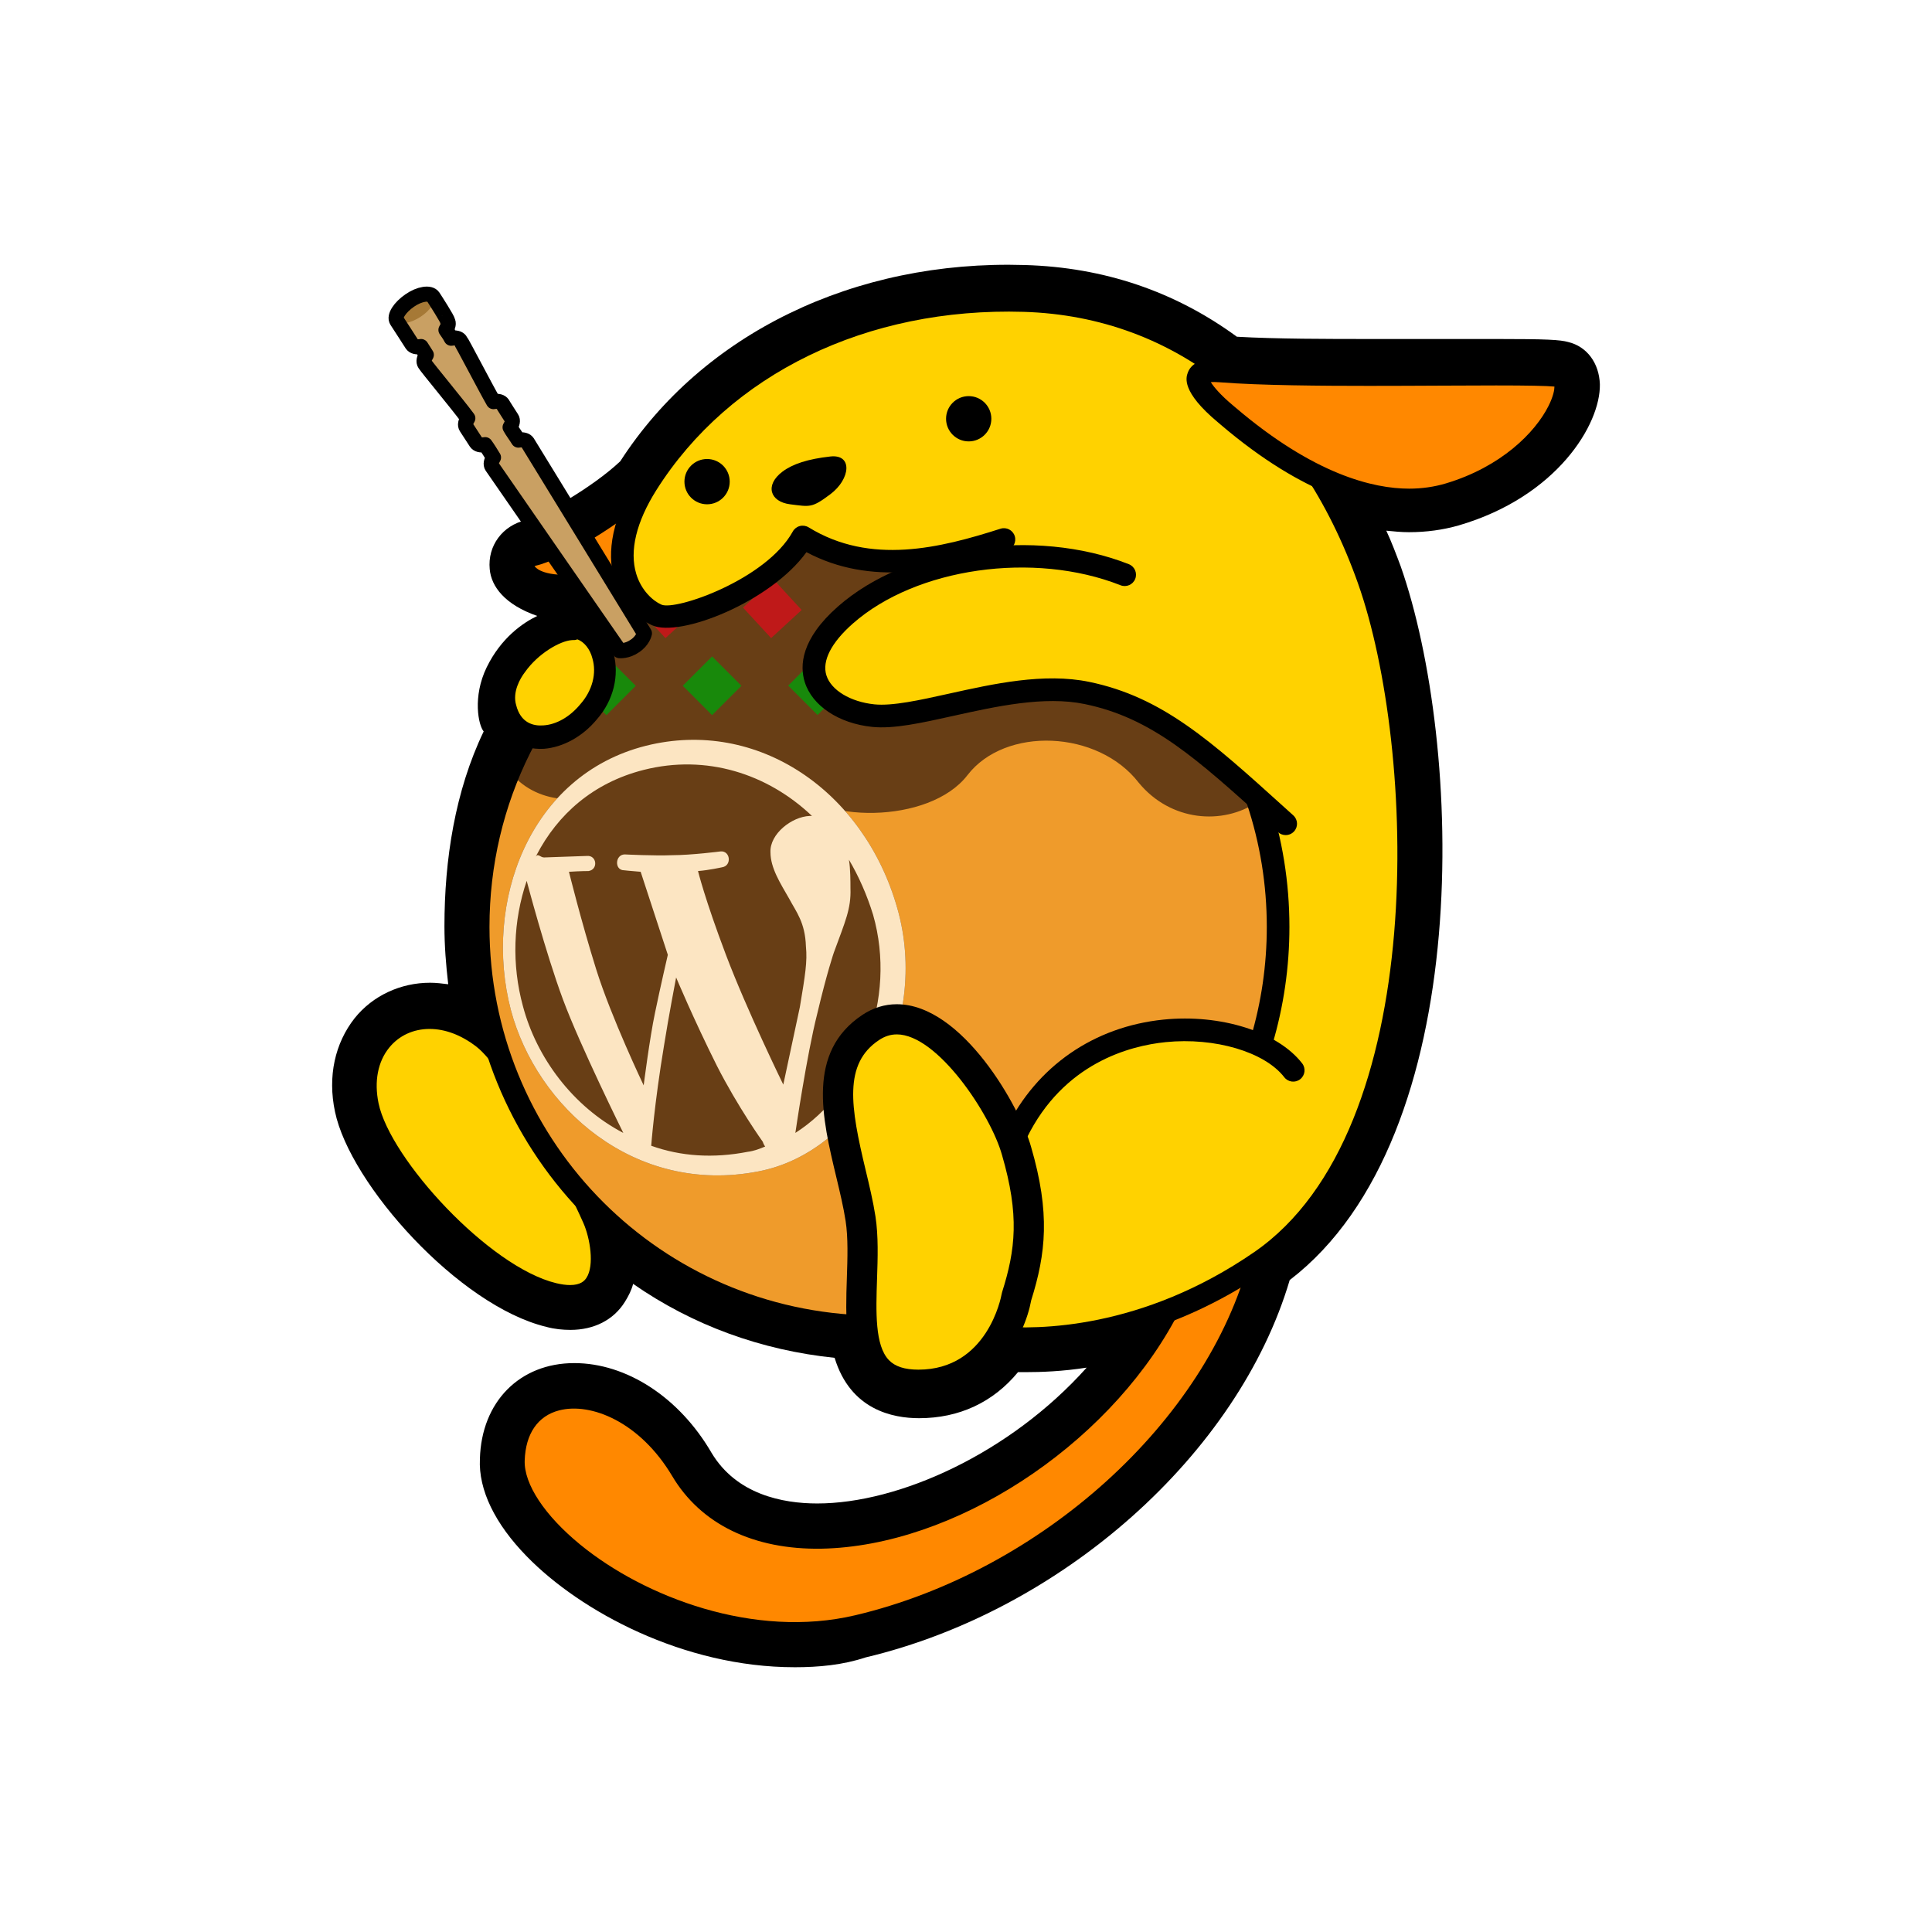 <?xml version="1.0" encoding="UTF-8"?>
<svg id="artboard" xmlns="http://www.w3.org/2000/svg" version="1.1" viewBox="0 0 256 256">
  <!-- Generator: Adobe Illustrator 29.5.0, SVG Export Plug-In . SVG Version: 2.1.0 Build 137)  -->
  <g id="wapuu">
    <path id="silhouette" d="M105.29,220.917c-14.7,0-28.4-7.399-35.5-14.7-4.2-4.3-6.4-8.8-6.2-12.899.2-7.601,5.3-12.7,12.5-12.7,6.9,0,13.9,4.5,18.2,11.9,3.3,5.5,9.4,6.699,14,6.699h0c10.8,0,25.499-6.6,35.7-18-3.2.5-6.0.601-8.2.601h-.899c-3.3,4-7.8,6.1-13.1,6.1-3.5,0-9.1-1.1-11.2-8-9.7-1-18.8-4.3-26.7-9.8-.2.8-.6,1.6-1.1,2.4-1.5,2.399-4.1,3.699-7.2,3.699-1,0-2.1-.1-3.2-.399-11.6-2.8-26-18.9-28-28.5-1-4.7,0-9.101,2.6-12.4,2.4-3,6.1-4.7,10-4.7.8,0,1.6.101,2.4.2-.3-2.6-.5-5.1-.5-7.7,0-8.8,1.4-17.899,5.2-25.8-.7-.8-1.5-4.6.4-8.5,1.9-3.9,4.8-5.9,6.7-6.8-4.3-1.5-6.1-3.9-6.3-6.2-.3-3.1,1.7-5.8,4.8-6.5,1.9-.4,8.8-4.3,12.5-7.8,10.9-16.9,31-26.7,53.6-26,10.5.3,19.9,3.5,28.101,9.5,5.1.3,12.3.3,17.5.3h16.8c6.8,0,8.5.1,9.6.4,2.5.6,4.101,2.8,4.2,5.6.101,5.3-5.7,14.9-18.7,18.7-2.1.6-4.3.9-6.6.9-1,0-2-.1-3-.2.7,1.5,1.3,3.1,1.9,4.7,8.199,23.3,10.199,75.5-14.7,94.6-6.8,23-30.101,43.8-56.2,50-3,1-6.2,1.3-9.4,1.3"/>
    <g id="tail">
      <path d="M167.025,167.154c-5.667,21.667-28,42.333-53.334,48.333-21.793,5.161-46-11.666-45.666-22.0.375-11.637,15-11,22.333,1.334,11.234,18.895,49.667,5.666,64-20.667l12.667-7Z" fill="#f80"/>
      <path d="M105.366,217.933c-11.666,0-23.107-4.995-30.363-10.927-5.52-4.513-8.61-9.458-8.477-13.568.159-4.937,2.645-8.387,6.82-9.461,5.302-1.369,13.294,1.655,18.301,10.076,4.123,6.934,11.615,8.277,17.141,8.157,16.47-.312,35.494-12.684,44.253-28.773.396-.729,1.308-.997,2.033-.602.729.397.997,1.308.602,2.034-9.233,16.965-29.367,30.009-46.83,30.34-9.006.148-15.985-3.248-19.776-9.623-4.253-7.151-10.749-9.794-14.974-8.705-2.833.73-4.456,3.093-4.571,6.652-.1,3.124,2.657,7.292,7.377,11.15,8.486,6.937,23.048,12.516,36.444,9.342,24.628-5.832,46.593-25.705,52.229-47.253.21-.802,1.024-1.281,1.831-1.071.802.209,1.281,1.029,1.071,1.831-5.9,22.558-28.795,43.339-54.439,49.413-2.865.679-5.777.987-8.672.987"/>
    </g>
    <g id="right-ear">
      <path d="M82.025,76.487c-13,3.666-14.334-2.333-11.334-3s11-5.333,15-9.333l-3.666,12.333Z" fill="#f80"/>
      <path d="M74.785,79.172c-3.393,0-5.089-1.026-5.903-1.851-.89-.9-1.232-2.086-.913-3.168.315-1.07,1.211-1.866,2.397-2.131,2.584-.574,10.321-4.985,14.265-8.929.586-.586,1.535-.586,2.121,0,.586.585.586,1.536,0,2.121-4.132,4.132-12.367,8.988-15.736,9.737-.139.031-.183.078-.184.078.015-.004.103.162.435.388.625.421,3.211,1.64,10.351-.374.796-.223,1.626.238,1.851,1.036.225.798-.24,1.626-1.037,1.851-3.207.906-5.705,1.242-7.647,1.242"/>
    </g>
    <g id="right-foot">
      <path d="M64.025,137.487c-8.139-6.262-17.334-.666-15.334,9,1.644,7.941,15.068,22.696,24.667,25,8.333,2,6.649-6.992,5.333-10-2.333-5.333-10.333-20.666-14.666-24" fill="#ffd200"/>
      <path d="M75.537,173.274h0c-.769,0-1.621-.11-2.529-.329-10.145-2.435-24.03-17.668-25.786-26.154-.785-3.795-.064-7.303,2.03-9.875,1.851-2.271,4.649-3.575,7.677-3.575,2.726,0,5.496,1.023,8.011,2.958,4.938,3.801,13.317,20.454,15.125,24.587.752,1.72,2.245,6.88.153,10.078-.689,1.055-2.061,2.31-4.681,2.31M56.929,136.34c-2.153,0-4.054.877-5.35,2.47-1.514,1.859-2.018,4.478-1.42,7.374,1.529,7.386,14.657,21.711,23.548,23.845.68.163,1.296.246,1.83.246,1.387,0,1.903-.543,2.17-.952,1.084-1.659.47-5.268-.39-7.233-2.462-5.627-10.264-20.379-14.207-23.413-1.986-1.528-4.122-2.336-6.181-2.336"/>
    </g>
    <g id="takoyaki">
      <circle cx="117.19" cy="122.518" r="58.5" display="none"/>
      <path d="M113.99,175.717c-28.2-1.199-50.7-24.5-50.7-52.899,0-17.3,8.3-32.7,21.2-42.4,9.1,4.7,16.3-4,22-8.1,16.2,4.2,42.4,1.7,60.101,33.7,2.699,4.899,2.699,10.899,2.699,16.8,0,5.3-.8,10.3-2.199,15.1-13-4.8-28.5,1.2-33,12.9-8.7,15.6-20.101,24.899-20.101,24.899" fill="#ef9b2b"/>
      <path d="M166.69,106.217s0-.1-.1-.1c-17.7-32-43.9-29.6-60.101-33.7-5.7,4.2-12.8,12.8-22,8.1-7.4,5.6-13.3,13-17,21.6,3.1,4.3,10.367,5.333,14.367.834,4.9-5.6,17.5-5.1,22.0.6s19.334,5.666,24.334-.834c5-6.5,17.3-6,22.7,1,4.2,5.1,11.1,5.7,15.8,2.499Z" fill="#683e15"/>
      <g>
        <rect x="91.606" y="88.12" width="5.5" height="5.5" transform="translate(-36.619 93.328) rotate(-44.997)" fill="#18890b"/>
        <rect x="77.603" y="88.122" width="5.5" height="5.5" transform="translate(-40.721 83.426) rotate(-44.996)" fill="#18890b"/>
        <rect x="105.579" y="88.096" width="5.5" height="5.5" transform="translate(-32.506 103.234) rotate(-45.01)" fill="#18890b"/>
        <rect x="99.587" y="77.917" width="5.5" height="5.5" transform="translate(-27.588 90.646) rotate(-42.639)" fill="#bf1919"/>
        <rect x="113.071" y="78.097" width="5.5" height="5.5" transform="translate(-24.145 99.827) rotate(-42.639)" fill="#bf1919"/>
        <rect x="85.585" y="77.919" width="5.5" height="5.5" transform="translate(-31.291 81.164) rotate(-42.64)" fill="#bf1919"/>
      </g>
      <g>
        <path d="M118.89,120.318c-4.4-15.5-18.5-25.2-33.3-21.5-15.5,3.9-21.6,20.8-17.9,35,3.4,12.8,16.3,24.6,32.8,21.399,13.6-2.6,22.8-19.6,18.4-34.899Z" fill="#683e15"/>
        <path d="M118.89,120.318c-4.4-15.5-18.5-25.2-33.3-21.5-15.5,3.9-21.6,20.8-17.9,35,3.4,12.8,16.3,24.6,32.8,21.399,13.6-2.6,22.8-19.6,18.4-34.899ZM69.29,133.318c-1.5-5.5-1.3-11.3.5-16.601,0,0,2.5,9.5,4.8,15.7,2.3,6.2,8,17.7,8,17.7-6.7-3.5-11.5-10-13.3-16.8ZM99.09,152.618c-4.6.9-8.9.6-12.8-.8,0,0,.4-5.5,1.7-13.3.6-3.801,1.6-9,1.6-9,0,0,2.3,5.5,5.4,11.699,2.8,5.5,6.1,10.101,6.1,10.101,0,.1.2.5.3.6-.7.3-1.5.601-2.3.7ZM105.99,133.417l-2.2,10.3s-4.8-9.8-7.6-17.199c-2.8-7.4-3.7-11.101-3.7-11.101,1.4-.1,3.2-.5,3.2-.5,1.3-.2,1.1-2.2-.2-2.1,0,0-3.9.5-6.4.5-2.4.1-6.3-.101-6.3-.101-1.3,0-1.4,2.101-.1,2.101,0,0,.9.1,2.2.2l3.6,11s-1,4.3-1.7,7.699c-.7,3.301-1.5,9.601-1.5,9.601,0,0-4.3-9-6.3-15.4-2-6.399-3.6-12.899-3.6-12.899,1.5-.101,2.6-.101,2.6-.101,1.3-.2,1.1-2.1-.2-2,0,0-3.1.101-5.7.2-.5,0-.8-.6-1.1-.1l.1-.2c2.8-5.4,7.5-9.6,14.2-11.3,8.3-2.1,16.4.5,22.3,6.1h-.3c-2.4.1-5.3,2.4-5.2,4.8,0,2.101,1.3,4.101,2.5,6.2.9,1.7,2.1,3.1,2.2,6.3.2,2-.1,3.8-.8,8ZM105.39,150.118s1.5-10.3,2.9-15.8c1.3-5.5,2.2-8.101,2.2-8.101,1.5-4.1,2.3-5.8,2.2-8.5,0-.899,0-2.6-.2-3.8,1.3,2.2,2.4,4.7,3.2,7.3,3.2,11.2-1.7,23.4-10.3,28.9Z" fill="#fce5c2"/>
      </g>
      <path d="M114.012,177.268c-.021,0-.044,0-.065-.001-29.209-1.272-52.089-25.188-52.089-54.446,0-17.303,7.944-33.195,21.795-43.602.664-.496,1.602-.365,2.1.299.498.662.364,1.602-.298,2.1-13.089,9.836-20.597,24.854-20.597,41.203,0,27.646,21.62,50.246,49.218,51.448.828.036,1.47.735,1.435,1.563-.036.807-.7,1.436-1.499,1.436"/>
    </g>
    <g id="body">
      <path d="M132.025,177.236c8.132.723,21.492-.782,35-10.082,24.383-16.789,22-68.667,14.333-90.333s-23.667-36.334-45.667-37-40.333,9-50,24.333c-6.52,10.341-1.666,15.999,1.334,17.333,3,1.334,15.666-3.666,19.333-10.333,8.667,5.333,18.333,2.999,26.667.333l.1,2.261c-8.216.453-16.061,3.304-21.1,7.739-8.334,7.334-2.666,12.668,3.666,13.334,6.334.666,18.666-5,28.334-3,9.666,2,12.631,5.542,22.965,14.875,0,0,5.668,22.671,0,31.361-9.823-5.668-27.583.756-32.872,12.847l-2.093,26.332Z" fill="#ffd200"/>
      <path d="M135.628,178.889c-1.496,0-2.756-.071-3.734-.158-.825-.072-1.435-.803-1.361-1.627.073-.826.818-1.431,1.627-1.36,5.26.463,19.101.445,34.017-9.824,23.476-16.164,21.41-67.006,13.77-88.598-7.879-22.266-24.025-35.387-44.298-36-20.763-.629-38.959,8.207-48.687,23.633-2.659,4.219-3.578,8.054-2.655,11.09.672,2.212,2.214,3.576,3.33,4.072,1.889.842,13.915-3.332,17.409-9.686.198-.359.534-.622.933-.727.397-.104.819-.041,1.168.173,8.205,5.049,17.426,2.741,25.424.182.792-.252,1.634.183,1.886.972.252.789-.183,1.633-.973,1.885-8.82,2.824-18.124,4.766-26.626.25-4.733,6.572-16.744,11.334-20.439,9.693-1.775-.789-4.017-2.766-4.982-5.943-.825-2.715-.976-7.272,2.989-13.561,10.299-16.336,29.479-25.703,51.313-25.033,21.579.653,38.722,14.504,47.036,38,3.594,10.155,6.514,28.818,4.934,47.621-1.254,14.91-5.711,34.726-19.83,44.446-12.963,8.924-25.219,10.5-32.25,10.5"/>
      <path d="M167.165,139.462c-.143,0-.287-.019-.43-.061-.794-.236-1.246-1.071-1.01-1.865,1.414-4.751,2.132-9.701,2.132-14.716,0-5.571-.884-11.051-2.628-16.287-.262-.786.163-1.635.949-1.898.785-.26,1.635.164,1.895.95,1.847,5.542,2.782,11.341,2.782,17.235,0,5.305-.759,10.543-2.257,15.571-.192.65-.79,1.071-1.435,1.071"/>
      <path d="M134.69,151.654c-.223,0-.447-.049-.66-.153-.742-.365-1.051-1.264-.685-2.008,4.029-8.214,11.617-13.458,20.816-14.39,7.586-.771,15.15,1.615,18.383,5.801.508.655.387,1.598-.269,2.103-.654.507-1.6.388-2.104-.27-2.592-3.353-9.19-5.308-15.709-4.65-4.787.485-13.547,2.783-18.426,12.728-.259.529-.791.838-1.346.838"/>
      <path d="M170.358,110.654c-.359,0-.719-.127-1.006-.388l-1.185-1.071c-9.701-8.771-15.556-14.065-24.445-15.905-5.35-1.105-11.733.311-17.365,1.559-4.269.949-7.954,1.769-10.822,1.465-4.405-.465-7.897-2.783-8.892-5.908-.701-2.202-.51-5.73,4.392-10.044,9.155-8.058,26.085-10.519,38.542-5.603.771.305,1.149,1.176.845,1.946-.305.771-1.177,1.15-1.945.845-11.5-4.539-27.074-2.315-35.458,5.063-2.875,2.53-4.124,4.974-3.515,6.881.623,1.96,3.174,3.502,6.347,3.835,2.385.248,6.014-.555,9.858-1.408,5.926-1.315,12.644-2.808,18.622-1.568,9.69,2.005,16.119,7.818,25.85,16.617l1.187,1.072c.614.555.662,1.504.106,2.117-.297.328-.704.495-1.113.495"/>
    </g>
    <g id="left-ear">
      <path d="M161.691,49.154c-5.989-.485-1.333,4.001.667,5.667s16.333,14.666,29.667,10.666c13.333-4,17.334-14.999,14.666-15.666-2.666-.667-32.666.333-45-.667" fill="#f80"/>
      <path d="M186.716,67.749h-.002c-5.248-.002-13.84-1.992-24.957-11.47l-.358-.306c-4.915-4.094-4.237-5.965-4.015-6.58.426-1.178,1.596-1.776,3.475-1.776.288,0,.605.015.954.042,5.196.421,13.668.471,19.588.471,3.224,0,6.45-.017,9.474-.031,2.666-.014,5.174-.026,7.379-.026,6.352,0,8.078.112,8.804.294,1.165.291,1.882,1.322,1.915,2.756.084,3.639-4.812,12.291-16.516,15.803-1.822.544-3.752.823-5.74.823M160.436,50.634c.391.64,1.35,1.758,2.882,3.035l.386.327c10.422,8.886,18.266,10.751,23.012,10.753h.002c1.693,0,3.334-.236,4.877-.697,7.32-2.197,11.818-6.734,13.584-10.248.66-1.312.793-2.174.793-2.58-.995-.1-3.586-.151-7.719-.151-2.201,0-4.703.013-7.363.026-3.027.015-6.262.031-9.488.031-5.973,0-14.525-.051-19.83-.48-.463-.038-.871-.038-1.135-.016"/>
    </g>
    <g id="right-hand">
      <path d="M76.89,83.518c-3.4-1.1-11.3,5.1-10,10.4,1.4,5.3,7.4,4.8,11.1.6,3.7-4.4,2.2-10-1.1-11" fill="#ffd200"/>
      <path d="M72.09,99.218h0c-3.3.2-5.8-1.7-6.7-5-.6-2.1,0-4.6,1.7-6.9,2.1-3,5.7-5.3,8.5-5.5.6,0,1.2,0,1.7.2,1.9.6,3.4,2.3,4,4.5.8,3,0,6.3-2.2,8.8-1.9,2.3-4.5,3.7-7,3.9M75.79,84.818c-1.6.1-4.5,1.8-6.2,4.2-.7.9-1.7,2.7-1.2,4.4.6,2.4,2.3,2.8,3.6,2.7,1.7-.1,3.5-1.1,4.9-2.8,1.6-1.8,2.2-4.1,1.6-6.1-.3-1.2-1.1-2.2-2-2.5-.2.1-.4.1-.7.1"/>
    </g>
    <g id="face">
      <path d="M103.691,62.487c-2.385,1.789-1.666,4.001,1,4.334,2.667.333,2.875.51,5.334-1.334,2.666-2,3-5.334,0-5-3,.334-5,1-6.334,2"/>
      <path d="M96.691,63.821c0,1.657-1.343,3-3,3-1.656,0-3-1.343-3-3,0-1.657,1.344-3,3-3,1.657,0,3,1.343,3,3"/>
      <path d="M131.358,55.488c0,1.657-1.343,3-3,3-1.657,0-3-1.343-3-3,0-1.657,1.343-3,3-3,1.657,0,3,1.343,3,3"/>
    </g>
    <g id="left-foot">
      <path d="M134.691,171.821s-2,11.666-13,11.666-6.333-13.333-7.666-22c-1.334-8.667-6.667-20,1.333-25.333s17.667,10.333,19.333,16.333c2.334,8,2,13.001,0,19.334" fill="#ffd200"/>
      <path d="M121.691,185.487c-2.907,0-5.187-.834-6.777-2.478-3.051-3.154-2.873-8.507-2.701-13.683.087-2.613.178-5.315-.164-7.536-.281-1.827-.75-3.787-1.246-5.861-1.853-7.736-3.951-16.508,3.446-21.438,1.419-.946,2.96-1.426,4.581-1.426,8.688,0,16.344,13.687,17.788,18.888,2.57,8.809,1.963,14.152.021,20.346-.849,4.643-5.013,13.189-14.947,13.189M118.83,137.064c-.829,0-1.602.247-2.361.754-4.725,3.148-3.771,8.848-1.777,17.181.494,2.062,1.004,4.193,1.311,6.184.398,2.589.303,5.48.209,8.277-.145,4.342-.294,8.833,1.578,10.768.818.847,2.096,1.259,3.902,1.259,9.144,0,10.957-9.602,11.03-10.01.015-.086.036-.177.062-.26,1.783-5.645,2.308-10.213-.013-18.171-1.485-5.348-8.547-15.983-13.941-15.983"/>
    </g>
    <g id="toothpick">
      <path id="SVGID" d="M57.39,39.318c-.4-.6-1.8-.4-3.1.5-1.3.9-2.1,2.1-1.7,2.7.4.6,2,3.1,2,3.1.2.3.6.4,1.2.3.2.3.5.8.7,1.1-.3.5-.4.9-.2,1.2.3.5,4.3,5.3,5.7,7.2-.3.5-.4.9-.2,1.2.4.6,1.3,2,1.3,2,.2.3.6.4,1.2.3.3.4.8,1.2,1.1,1.7-.3.5-.4.9-.2,1.2.4.6,16.9,24.4,16.9,24.4,0,0,1,.1,2-.6,1.1-.7,1.3-1.7,1.3-1.7,0,0-15.3-25-15.5-25.3-.2-.3-.6-.4-1.2-.3-.3-.5-.9-1.3-1.1-1.7.3-.5.4-.9.2-1.2h0s-1.1-1.7-1.2-1.9c-.2-.3-.6-.4-1.2-.3-1.2-2.1-4.2-7.9-4.4-8.1-.2-.3-.6-.4-1.2-.3-.2-.4-.5-.8-.7-1.1.3-.5.4-.9.2-1.2h0c.1-.1-1.7-2.9-1.9-3.2Z" fill="#c9a063"/>
      <path d="M54.285,39.816c1.342-.874,2.748-1.095,3.14-.494.392.602-.379,1.798-1.721,2.672-1.342.874-2.748,1.095-3.139.493-.392-.602.378-1.798,1.72-2.672Z" fill="#a67936"/>
      <path id="SVGID1" data-name="SVGID" d="M57.39,39.318c-.4-.6-1.8-.4-3.1.5-1.3.9-2.1,2.1-1.7,2.7.4.6,2,3.1,2,3.1.2.3.6.4,1.2.3.2.3.5.8.7,1.1-.3.5-.4.9-.2,1.2.3.5,4.3,5.3,5.7,7.2-.3.5-.4.9-.2,1.2.4.6,1.3,2,1.3,2,.2.3.6.4,1.2.3.3.4.8,1.2,1.1,1.7-.3.5-.4.9-.2,1.2.4.6,16.9,24.4,16.9,24.4,0,0,1,.1,2-.6,1.1-.7,1.3-1.7,1.3-1.7,0,0-15.3-25-15.5-25.3-.2-.3-.6-.4-1.2-.3-.3-.5-.9-1.3-1.1-1.7.3-.5.4-.9.2-1.2h0s-1.1-1.7-1.2-1.9c-.2-.3-.6-.4-1.2-.3-1.2-2.1-4.2-7.9-4.4-8.1-.2-.3-.6-.4-1.2-.3-.2-.4-.5-.8-.7-1.1.3-.5.4-.9.2-1.2h0c.1-.1-1.7-2.9-1.9-3.2Z" fill="none" stroke="#000" stroke-linecap="round" stroke-linejoin="round" stroke-width="2"/>
    </g>
  </g>
</svg>